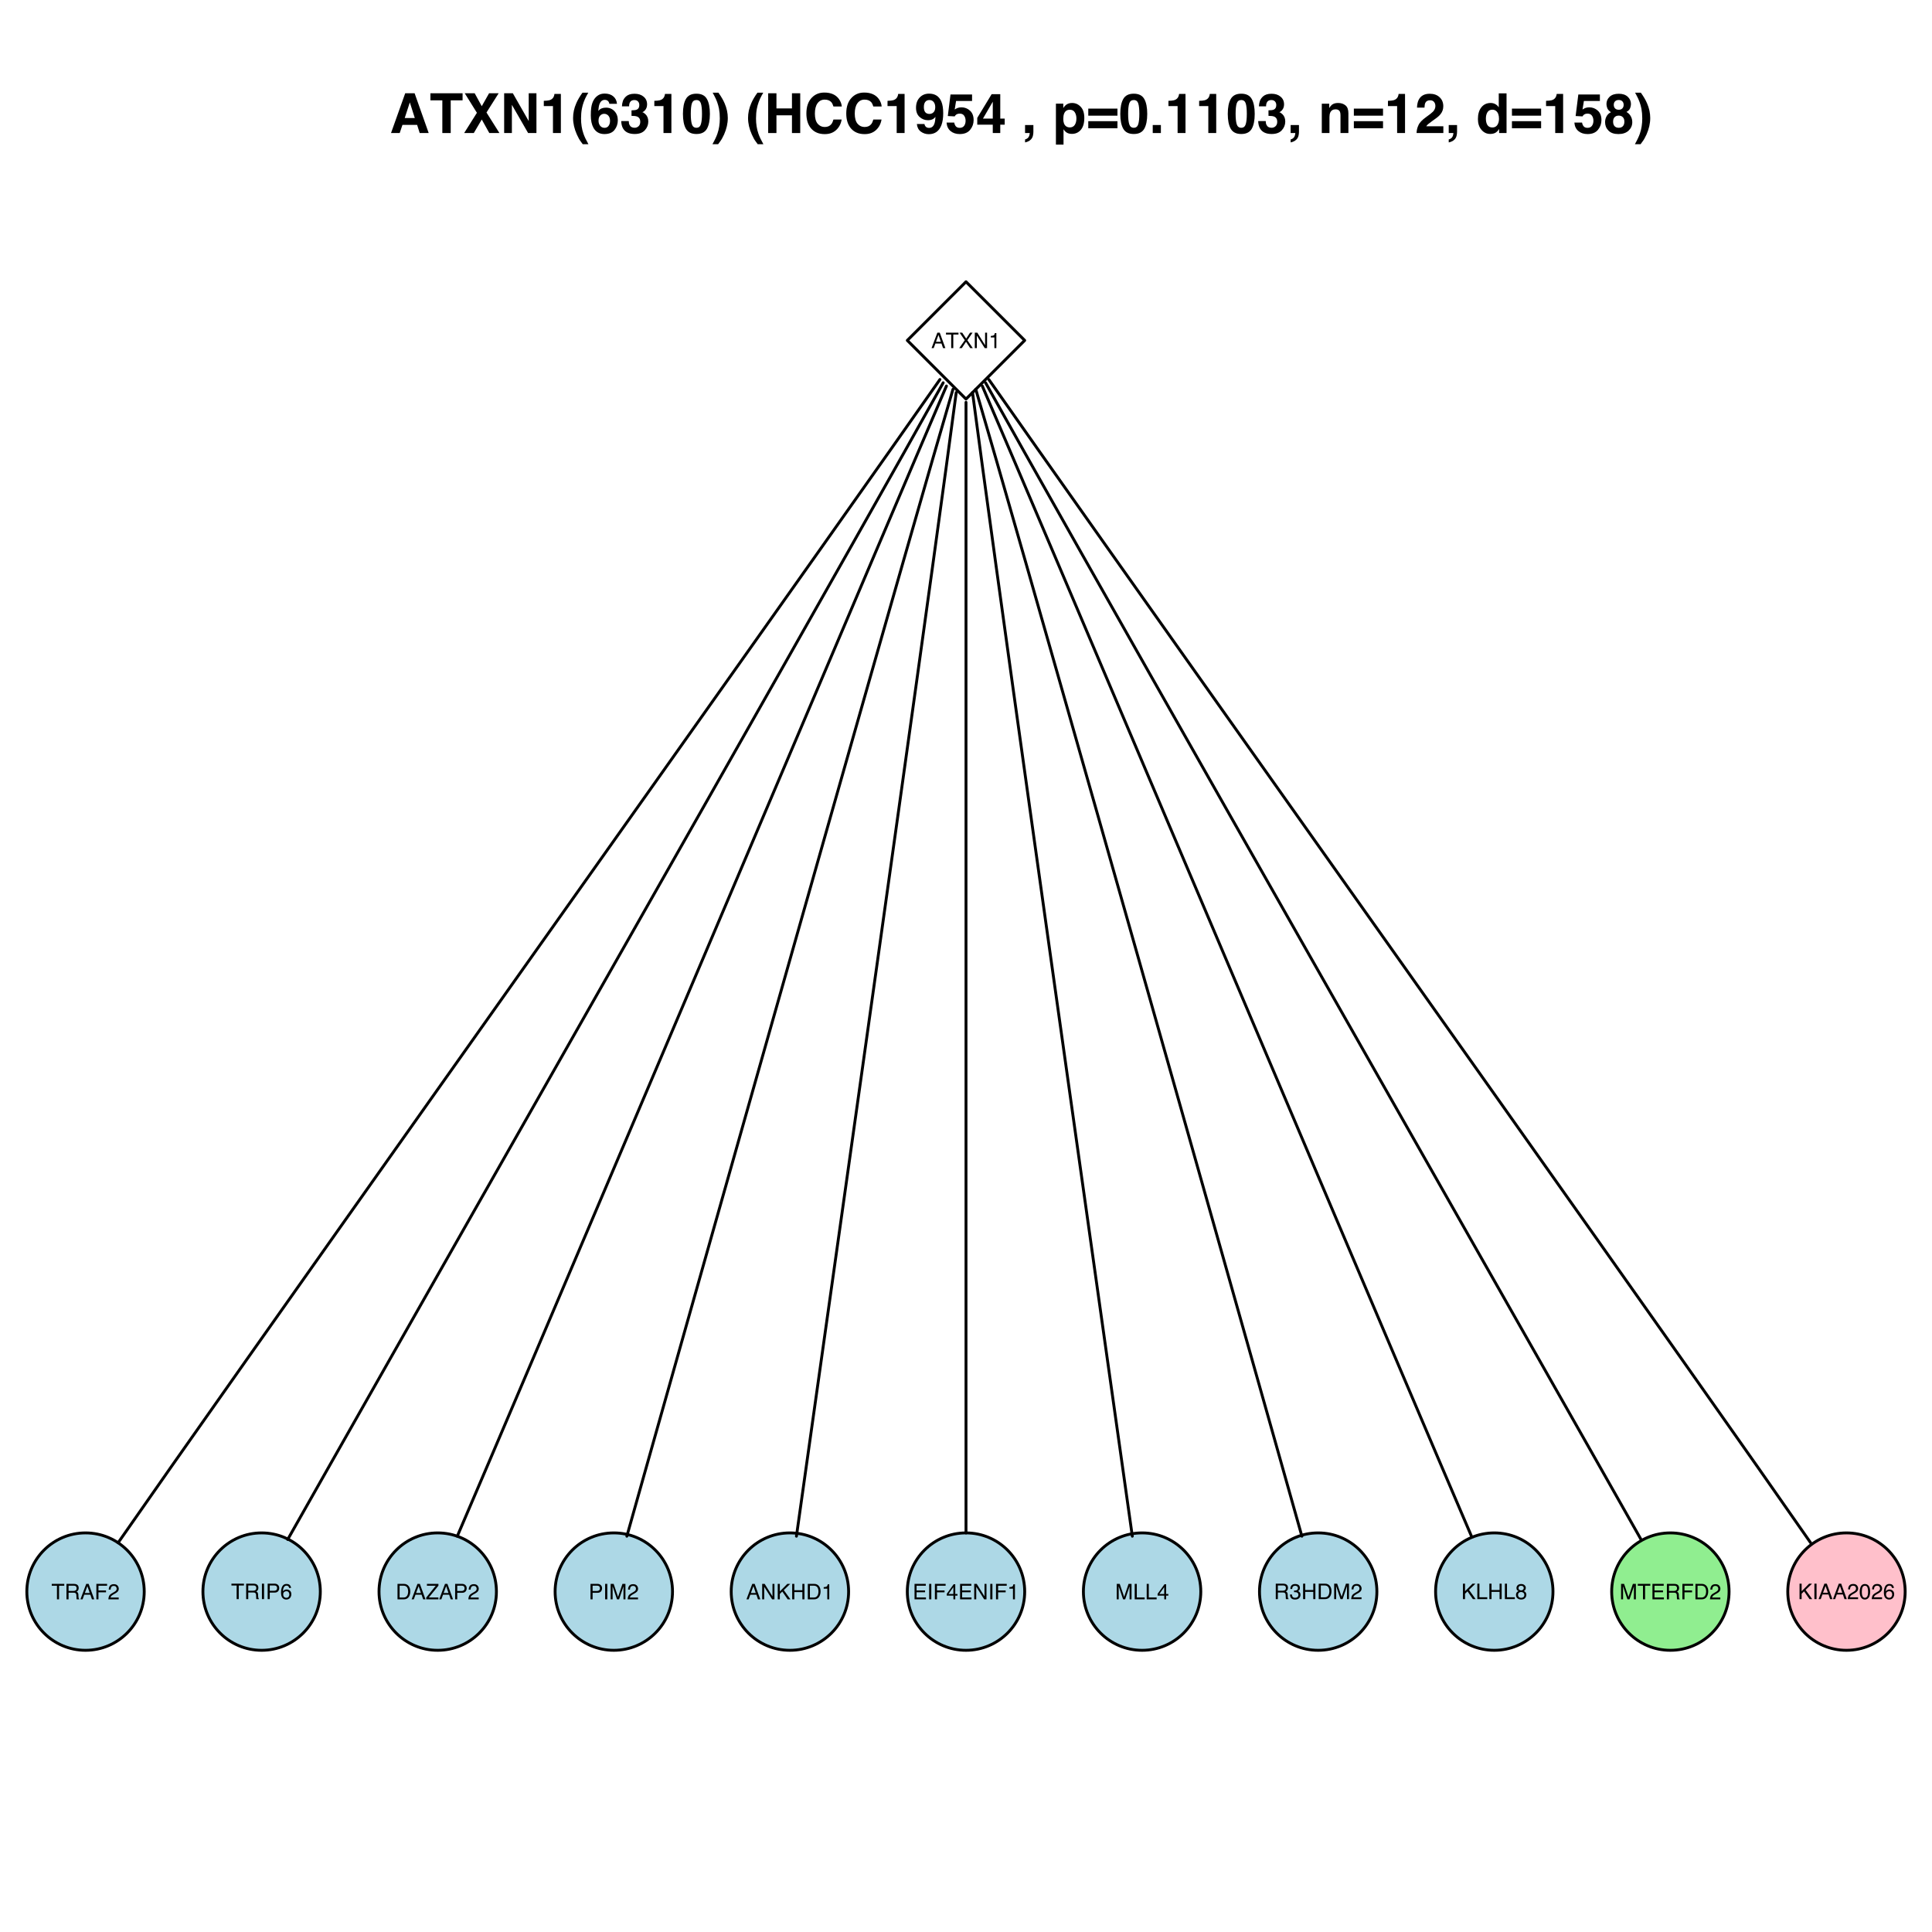 <?xml version="1.0" encoding="UTF-8"?>
<svg xmlns="http://www.w3.org/2000/svg" xmlns:xlink="http://www.w3.org/1999/xlink" width="504pt" height="504pt" viewBox="0 0 504 504" version="1.1">
<defs>
<g>
<symbol overflow="visible" id="glyph0-0">
<path style="stroke:none;" d="M 0.188 0 L 0.188 -4.031 L 3.391 -4.031 L 3.391 0 Z M 2.875 -0.5 L 2.875 -3.531 L 0.688 -3.531 L 0.688 -0.5 Z "/>
</symbol>
<symbol overflow="visible" id="glyph0-1">
<path style="stroke:none;" d="M 2.5 -1.656 L 1.891 -3.438 L 1.234 -1.656 Z M 1.594 -4.031 L 2.219 -4.031 L 3.688 0 L 3.078 0 L 2.672 -1.203 L 1.078 -1.203 L 0.641 0 L 0.078 0 Z M 1.891 -4.031 Z "/>
</symbol>
<symbol overflow="visible" id="glyph0-2">
<path style="stroke:none;" d="M 3.359 -4.031 L 3.359 -3.547 L 2 -3.547 L 2 0 L 1.453 0 L 1.453 -3.547 L 0.094 -3.547 L 0.094 -4.031 Z "/>
</symbol>
<symbol overflow="visible" id="glyph0-3">
<path style="stroke:none;" d="M 0.781 0 L 0.109 0 L 1.562 -2.062 L 0.203 -4.031 L 0.891 -4.031 L 1.922 -2.484 L 2.938 -4.031 L 3.594 -4.031 L 2.234 -2.062 L 3.656 0 L 2.984 0 L 1.891 -1.656 Z "/>
</symbol>
<symbol overflow="visible" id="glyph0-4">
<path style="stroke:none;" d="M 0.422 -4.031 L 1.078 -4.031 L 3.109 -0.766 L 3.109 -4.031 L 3.625 -4.031 L 3.625 0 L 3.016 0 L 0.953 -3.266 L 0.953 0 L 0.422 0 Z M 2 -4.031 Z "/>
</symbol>
<symbol overflow="visible" id="glyph0-5">
<path style="stroke:none;" d="M 0.531 -2.781 L 0.531 -3.172 C 0.895 -3.203 1.145 -3.254 1.281 -3.328 C 1.426 -3.41 1.531 -3.609 1.594 -3.922 L 1.984 -3.922 L 1.984 0 L 1.469 0 L 1.469 -2.781 Z "/>
</symbol>
<symbol overflow="visible" id="glyph0-6">
<path style="stroke:none;" d="M 2.297 -2.188 C 2.555 -2.188 2.758 -2.238 2.906 -2.344 C 3.062 -2.445 3.141 -2.629 3.141 -2.891 C 3.141 -3.18 3.035 -3.379 2.828 -3.484 C 2.711 -3.535 2.562 -3.562 2.375 -3.562 L 1.047 -3.562 L 1.047 -2.188 Z M 0.5 -4.031 L 2.359 -4.031 C 2.672 -4.031 2.926 -3.988 3.125 -3.906 C 3.5 -3.727 3.688 -3.41 3.688 -2.953 C 3.688 -2.703 3.633 -2.5 3.531 -2.344 C 3.438 -2.195 3.301 -2.078 3.125 -1.984 C 3.281 -1.922 3.395 -1.836 3.469 -1.734 C 3.551 -1.629 3.598 -1.457 3.609 -1.219 L 3.625 -0.688 C 3.633 -0.531 3.648 -0.414 3.672 -0.344 C 3.703 -0.207 3.758 -0.125 3.844 -0.094 L 3.844 0 L 3.172 0 C 3.148 -0.031 3.133 -0.07 3.125 -0.125 C 3.113 -0.188 3.109 -0.297 3.109 -0.453 L 3.078 -1.125 C 3.055 -1.383 2.957 -1.562 2.781 -1.656 C 2.676 -1.707 2.508 -1.734 2.281 -1.734 L 1.047 -1.734 L 1.047 0 L 0.5 0 Z "/>
</symbol>
<symbol overflow="visible" id="glyph0-7">
<path style="stroke:none;" d="M 0.484 -4.031 L 3.281 -4.031 L 3.281 -3.547 L 1.031 -3.547 L 1.031 -2.312 L 3 -2.312 L 3 -1.828 L 1.031 -1.828 L 1.031 0 L 0.484 0 Z "/>
</symbol>
<symbol overflow="visible" id="glyph0-8">
<path style="stroke:none;" d="M 0.172 0 C 0.191 -0.344 0.258 -0.641 0.375 -0.891 C 0.5 -1.141 0.738 -1.363 1.094 -1.562 L 1.625 -1.875 C 1.863 -2.008 2.031 -2.125 2.125 -2.219 C 2.27 -2.375 2.344 -2.551 2.344 -2.75 C 2.344 -2.977 2.273 -3.16 2.141 -3.297 C 2.004 -3.43 1.82 -3.5 1.594 -3.5 C 1.25 -3.5 1.016 -3.367 0.891 -3.109 C 0.816 -2.973 0.781 -2.781 0.781 -2.531 L 0.266 -2.531 C 0.273 -2.875 0.344 -3.156 0.469 -3.375 C 0.676 -3.758 1.051 -3.953 1.594 -3.953 C 2.039 -3.953 2.367 -3.828 2.578 -3.578 C 2.785 -3.336 2.891 -3.066 2.891 -2.766 C 2.891 -2.453 2.781 -2.188 2.562 -1.969 C 2.438 -1.832 2.207 -1.672 1.875 -1.484 L 1.5 -1.281 C 1.32 -1.176 1.18 -1.082 1.078 -1 C 0.891 -0.844 0.773 -0.664 0.734 -0.469 L 2.875 -0.469 L 2.875 0 Z "/>
</symbol>
<symbol overflow="visible" id="glyph0-9">
<path style="stroke:none;" d="M 0.547 -4.031 L 1.109 -4.031 L 1.109 0 L 0.547 0 Z "/>
</symbol>
<symbol overflow="visible" id="glyph0-10">
<path style="stroke:none;" d="M 0.484 -4.031 L 2.297 -4.031 C 2.648 -4.031 2.938 -3.926 3.156 -3.719 C 3.383 -3.52 3.5 -3.238 3.5 -2.875 C 3.5 -2.562 3.398 -2.285 3.203 -2.047 C 3.004 -1.816 2.703 -1.703 2.297 -1.703 L 1.031 -1.703 L 1.031 0 L 0.484 0 Z M 2.938 -2.875 C 2.938 -3.176 2.828 -3.379 2.609 -3.484 C 2.492 -3.535 2.328 -3.562 2.109 -3.562 L 1.031 -3.562 L 1.031 -2.172 L 2.109 -2.172 C 2.359 -2.172 2.555 -2.223 2.703 -2.328 C 2.859 -2.43 2.938 -2.613 2.938 -2.875 Z "/>
</symbol>
<symbol overflow="visible" id="glyph0-11">
<path style="stroke:none;" d="M 1.641 -3.953 C 2.078 -3.953 2.383 -3.836 2.562 -3.609 C 2.738 -3.379 2.828 -3.145 2.828 -2.906 L 2.328 -2.906 C 2.305 -3.062 2.258 -3.18 2.188 -3.266 C 2.07 -3.43 1.895 -3.516 1.656 -3.516 C 1.375 -3.516 1.148 -3.383 0.984 -3.125 C 0.828 -2.875 0.738 -2.508 0.719 -2.031 C 0.832 -2.195 0.977 -2.32 1.156 -2.406 C 1.312 -2.477 1.484 -2.516 1.672 -2.516 C 2.004 -2.516 2.289 -2.41 2.531 -2.203 C 2.781 -1.992 2.906 -1.68 2.906 -1.266 C 2.906 -0.898 2.789 -0.578 2.562 -0.297 C 2.332 -0.023 2 0.109 1.562 0.109 C 1.195 0.109 0.879 -0.031 0.609 -0.312 C 0.348 -0.594 0.219 -1.066 0.219 -1.734 C 0.219 -2.223 0.273 -2.633 0.391 -2.969 C 0.617 -3.625 1.035 -3.953 1.641 -3.953 Z M 1.609 -0.344 C 1.867 -0.344 2.062 -0.426 2.188 -0.594 C 2.32 -0.77 2.391 -0.977 2.391 -1.219 C 2.391 -1.414 2.332 -1.602 2.219 -1.781 C 2.102 -1.969 1.891 -2.062 1.578 -2.062 C 1.367 -2.062 1.18 -1.988 1.016 -1.844 C 0.859 -1.707 0.781 -1.5 0.781 -1.219 C 0.781 -0.969 0.852 -0.758 1 -0.594 C 1.145 -0.426 1.348 -0.344 1.609 -0.344 Z "/>
</symbol>
<symbol overflow="visible" id="glyph0-12">
<path style="stroke:none;" d="M 1.984 -0.469 C 2.16 -0.469 2.312 -0.488 2.438 -0.531 C 2.645 -0.594 2.816 -0.727 2.953 -0.938 C 3.066 -1.102 3.145 -1.312 3.188 -1.562 C 3.219 -1.719 3.234 -1.859 3.234 -1.984 C 3.234 -2.484 3.133 -2.867 2.938 -3.141 C 2.738 -3.422 2.414 -3.562 1.969 -3.562 L 1 -3.562 L 1 -0.469 Z M 0.453 -4.031 L 2.094 -4.031 C 2.645 -4.031 3.07 -3.832 3.375 -3.438 C 3.645 -3.082 3.781 -2.629 3.781 -2.078 C 3.781 -1.648 3.703 -1.266 3.547 -0.922 C 3.266 -0.305 2.773 0 2.078 0 L 0.453 0 Z "/>
</symbol>
<symbol overflow="visible" id="glyph0-13">
<path style="stroke:none;" d="M 0.125 -0.453 L 2.609 -3.547 L 0.312 -3.547 L 0.312 -4.031 L 3.312 -4.031 L 3.312 -3.562 L 0.812 -0.484 L 3.312 -0.484 L 3.312 0 L 0.125 0 Z M 1.812 -4.031 Z "/>
</symbol>
<symbol overflow="visible" id="glyph0-14">
<path style="stroke:none;" d="M 0.422 -4.031 L 1.203 -4.031 L 2.359 -0.625 L 3.5 -4.031 L 4.281 -4.031 L 4.281 0 L 3.766 0 L 3.766 -2.375 C 3.766 -2.457 3.766 -2.594 3.766 -2.781 C 3.773 -2.977 3.781 -3.188 3.781 -3.406 L 2.625 0 L 2.078 0 L 0.922 -3.406 L 0.922 -3.281 C 0.922 -3.176 0.922 -3.023 0.922 -2.828 C 0.93 -2.629 0.938 -2.477 0.938 -2.375 L 0.938 0 L 0.422 0 Z "/>
</symbol>
<symbol overflow="visible" id="glyph0-15">
<path style="stroke:none;" d="M 0.422 -4.031 L 0.969 -4.031 L 0.969 -2.062 L 2.922 -4.031 L 3.688 -4.031 L 2 -2.406 L 3.734 0 L 3.016 0 L 1.609 -2.031 L 0.969 -1.406 L 0.969 0 L 0.422 0 Z "/>
</symbol>
<symbol overflow="visible" id="glyph0-16">
<path style="stroke:none;" d="M 0.438 -4.031 L 1 -4.031 L 1 -2.375 L 3.094 -2.375 L 3.094 -4.031 L 3.641 -4.031 L 3.641 0 L 3.094 0 L 3.094 -1.891 L 1 -1.891 L 1 0 L 0.438 0 Z "/>
</symbol>
<symbol overflow="visible" id="glyph0-17">
<path style="stroke:none;" d="M 0.484 -4.031 L 3.422 -4.031 L 3.422 -3.547 L 1.016 -3.547 L 1.016 -2.312 L 3.234 -2.312 L 3.234 -1.844 L 1.016 -1.844 L 1.016 -0.484 L 3.469 -0.484 L 3.469 0 L 0.484 0 Z M 1.969 -4.031 Z "/>
</symbol>
<symbol overflow="visible" id="glyph0-18">
<path style="stroke:none;" d="M 1.859 -1.391 L 1.859 -3.172 L 0.594 -1.391 Z M 1.875 0 L 1.875 -0.969 L 0.141 -0.969 L 0.141 -1.438 L 1.938 -3.938 L 2.359 -3.938 L 2.359 -1.391 L 2.938 -1.391 L 2.938 -0.969 L 2.359 -0.969 L 2.359 0 Z "/>
</symbol>
<symbol overflow="visible" id="glyph0-19">
<path style="stroke:none;" d="M 0.422 -4.031 L 0.969 -4.031 L 0.969 -0.484 L 3.016 -0.484 L 3.016 0 L 0.422 0 Z "/>
</symbol>
<symbol overflow="visible" id="glyph0-20">
<path style="stroke:none;" d="M 1.469 0.109 C 1 0.109 0.66 -0.016 0.453 -0.266 C 0.242 -0.523 0.141 -0.836 0.141 -1.203 L 0.656 -1.203 C 0.676 -0.953 0.723 -0.77 0.797 -0.656 C 0.922 -0.445 1.148 -0.344 1.484 -0.344 C 1.742 -0.344 1.953 -0.41 2.109 -0.547 C 2.266 -0.691 2.344 -0.875 2.344 -1.094 C 2.344 -1.363 2.258 -1.551 2.094 -1.656 C 1.938 -1.77 1.707 -1.828 1.406 -1.828 C 1.375 -1.828 1.344 -1.82 1.312 -1.812 C 1.281 -1.812 1.242 -1.812 1.203 -1.812 L 1.203 -2.25 C 1.254 -2.25 1.297 -2.242 1.328 -2.234 C 1.367 -2.234 1.41 -2.234 1.453 -2.234 C 1.641 -2.234 1.789 -2.266 1.906 -2.328 C 2.113 -2.43 2.219 -2.613 2.219 -2.875 C 2.219 -3.07 2.145 -3.223 2 -3.328 C 1.863 -3.43 1.707 -3.484 1.531 -3.484 C 1.195 -3.484 0.969 -3.375 0.844 -3.156 C 0.77 -3.039 0.727 -2.867 0.719 -2.641 L 0.234 -2.641 C 0.234 -2.93 0.289 -3.18 0.406 -3.391 C 0.613 -3.754 0.969 -3.938 1.469 -3.938 C 1.875 -3.938 2.188 -3.848 2.406 -3.672 C 2.625 -3.492 2.734 -3.234 2.734 -2.891 C 2.734 -2.648 2.664 -2.457 2.531 -2.312 C 2.457 -2.219 2.352 -2.145 2.219 -2.094 C 2.426 -2.031 2.586 -1.914 2.703 -1.75 C 2.828 -1.594 2.891 -1.398 2.891 -1.172 C 2.891 -0.785 2.766 -0.473 2.516 -0.234 C 2.266 -0.004 1.914 0.109 1.469 0.109 Z "/>
</symbol>
<symbol overflow="visible" id="glyph0-21">
<path style="stroke:none;" d="M 1.531 -2.281 C 1.75 -2.281 1.914 -2.344 2.031 -2.469 C 2.156 -2.594 2.219 -2.738 2.219 -2.906 C 2.219 -3.051 2.16 -3.18 2.047 -3.297 C 1.93 -3.422 1.754 -3.484 1.516 -3.484 C 1.273 -3.484 1.102 -3.422 1 -3.297 C 0.895 -3.18 0.844 -3.039 0.844 -2.875 C 0.844 -2.688 0.91 -2.539 1.047 -2.438 C 1.18 -2.332 1.344 -2.281 1.531 -2.281 Z M 1.562 -0.344 C 1.789 -0.344 1.977 -0.398 2.125 -0.516 C 2.281 -0.641 2.359 -0.828 2.359 -1.078 C 2.359 -1.328 2.281 -1.52 2.125 -1.656 C 1.969 -1.789 1.77 -1.859 1.531 -1.859 C 1.289 -1.859 1.094 -1.789 0.938 -1.656 C 0.789 -1.52 0.719 -1.332 0.719 -1.094 C 0.719 -0.883 0.785 -0.707 0.922 -0.562 C 1.055 -0.414 1.27 -0.344 1.562 -0.344 Z M 0.859 -2.094 C 0.723 -2.156 0.613 -2.223 0.531 -2.297 C 0.383 -2.441 0.312 -2.633 0.312 -2.875 C 0.312 -3.164 0.414 -3.414 0.625 -3.625 C 0.844 -3.832 1.148 -3.938 1.547 -3.938 C 1.922 -3.938 2.211 -3.836 2.422 -3.641 C 2.641 -3.441 2.75 -3.211 2.75 -2.953 C 2.75 -2.703 2.688 -2.504 2.562 -2.359 C 2.488 -2.266 2.379 -2.176 2.234 -2.094 C 2.398 -2.02 2.531 -1.938 2.625 -1.844 C 2.801 -1.656 2.891 -1.414 2.891 -1.125 C 2.891 -0.781 2.77 -0.488 2.531 -0.25 C 2.301 -0.008 1.973 0.109 1.547 0.109 C 1.16 0.109 0.836 0.004 0.578 -0.203 C 0.316 -0.41 0.188 -0.711 0.188 -1.109 C 0.188 -1.336 0.238 -1.535 0.344 -1.703 C 0.457 -1.879 0.629 -2.008 0.859 -2.094 Z "/>
</symbol>
<symbol overflow="visible" id="glyph0-22">
<path style="stroke:none;" d="M 1.516 -3.938 C 2.023 -3.938 2.395 -3.723 2.625 -3.297 C 2.801 -2.973 2.891 -2.531 2.891 -1.969 C 2.891 -1.438 2.812 -0.992 2.656 -0.641 C 2.414 -0.141 2.035 0.109 1.516 0.109 C 1.047 0.109 0.695 -0.098 0.469 -0.516 C 0.27 -0.848 0.172 -1.305 0.172 -1.891 C 0.172 -2.336 0.227 -2.719 0.344 -3.031 C 0.562 -3.633 0.953 -3.938 1.516 -3.938 Z M 1.516 -0.344 C 1.773 -0.344 1.977 -0.457 2.125 -0.688 C 2.281 -0.914 2.359 -1.336 2.359 -1.953 C 2.359 -2.398 2.301 -2.766 2.188 -3.047 C 2.082 -3.336 1.867 -3.484 1.547 -3.484 C 1.254 -3.484 1.039 -3.348 0.906 -3.078 C 0.781 -2.805 0.719 -2.406 0.719 -1.875 C 0.719 -1.469 0.758 -1.145 0.844 -0.906 C 0.969 -0.531 1.191 -0.344 1.516 -0.344 Z "/>
</symbol>
<symbol overflow="visible" id="glyph1-0">
<path style="stroke:none;" d="M 1.078 0 L 1.078 -10.375 L 9.438 -10.375 L 9.438 0 Z M 8.141 -1.297 L 8.141 -9.078 L 2.375 -9.078 L 2.375 -1.297 Z "/>
</symbol>
<symbol overflow="visible" id="glyph1-1">
<path style="stroke:none;" d="M 3.938 -3.922 L 6.562 -3.922 L 5.266 -8 Z M 4.062 -10.375 L 6.516 -10.375 L 10.188 0 L 7.844 0 L 7.172 -2.125 L 3.344 -2.125 L 2.625 0 L 0.359 0 Z M 5.281 -10.375 Z "/>
</symbol>
<symbol overflow="visible" id="glyph1-2">
<path style="stroke:none;" d="M 8.625 -10.375 L 8.625 -8.531 L 5.531 -8.531 L 5.531 0 L 3.344 0 L 3.344 -8.531 L 0.234 -8.531 L 0.234 -10.375 Z "/>
</symbol>
<symbol overflow="visible" id="glyph1-3">
<path style="stroke:none;" d="M 2.75 0 L 0.234 0 L 3.562 -5.281 L 0.391 -10.375 L 2.984 -10.375 L 4.828 -7 L 6.734 -10.375 L 9.234 -10.375 L 6.062 -5.359 L 9.438 0 L 6.797 0 L 4.828 -3.531 Z "/>
</symbol>
<symbol overflow="visible" id="glyph1-4">
<path style="stroke:none;" d="M 1.062 -10.375 L 3.328 -10.375 L 7.469 -3.125 L 7.469 -10.375 L 9.484 -10.375 L 9.484 0 L 7.312 0 L 3.078 -7.359 L 3.078 0 L 1.062 0 Z M 5.359 -10.391 Z "/>
</symbol>
<symbol overflow="visible" id="glyph1-5">
<path style="stroke:none;" d="M 1 -7.031 L 1 -8.406 C 1.633 -8.426 2.078 -8.469 2.328 -8.531 C 2.734 -8.613 3.062 -8.789 3.312 -9.062 C 3.488 -9.238 3.617 -9.484 3.703 -9.797 C 3.754 -9.973 3.781 -10.109 3.781 -10.203 L 5.453 -10.203 L 5.453 0 L 3.391 0 L 3.391 -7.031 Z "/>
</symbol>
<symbol overflow="visible" id="glyph1-6">
<path style="stroke:none;" d="M 1.453 -7.75 C 1.816 -8.613 2.359 -9.539 3.078 -10.531 L 4.594 -10.531 L 4.156 -9.75 C 3.562 -8.664 3.148 -7.531 2.922 -6.344 C 2.773 -5.562 2.703 -4.711 2.703 -3.797 C 2.703 -2.359 2.91 -1.039 3.328 0.156 C 3.566 0.875 4 1.789 4.625 2.906 L 3.141 2.906 L 2.641 2.219 C 2.316 1.812 1.973 1.195 1.609 0.375 C 0.953 -1.082 0.625 -2.516 0.625 -3.922 C 0.625 -5.211 0.898 -6.488 1.453 -7.75 Z "/>
</symbol>
<symbol overflow="visible" id="glyph1-7">
<path style="stroke:none;" d="M 2.469 -3.234 C 2.469 -2.68 2.613 -2.227 2.906 -1.875 C 3.195 -1.531 3.57 -1.359 4.031 -1.359 C 4.477 -1.359 4.828 -1.523 5.078 -1.859 C 5.336 -2.203 5.469 -2.641 5.469 -3.172 C 5.469 -3.766 5.32 -4.219 5.031 -4.531 C 4.738 -4.852 4.379 -5.016 3.953 -5.016 C 3.617 -5.016 3.316 -4.91 3.047 -4.703 C 2.66 -4.398 2.469 -3.91 2.469 -3.234 Z M 5.281 -7.625 C 5.281 -7.789 5.219 -7.973 5.094 -8.172 C 4.875 -8.492 4.547 -8.656 4.109 -8.656 C 3.461 -8.656 3 -8.289 2.719 -7.562 C 2.57 -7.156 2.469 -6.555 2.406 -5.766 C 2.656 -6.066 2.941 -6.285 3.266 -6.422 C 3.598 -6.555 3.977 -6.625 4.406 -6.625 C 5.312 -6.625 6.051 -6.316 6.625 -5.703 C 7.207 -5.086 7.5 -4.301 7.5 -3.344 C 7.5 -2.383 7.211 -1.539 6.641 -0.812 C 6.078 -0.094 5.195 0.266 4 0.266 C 2.719 0.266 1.77 -0.27 1.156 -1.344 C 0.688 -2.188 0.453 -3.27 0.453 -4.594 C 0.453 -5.375 0.484 -6.008 0.547 -6.5 C 0.66 -7.363 0.891 -8.082 1.234 -8.656 C 1.523 -9.145 1.906 -9.539 2.375 -9.844 C 2.844 -10.145 3.406 -10.297 4.062 -10.297 C 5.008 -10.297 5.766 -10.051 6.328 -9.562 C 6.891 -9.082 7.207 -8.438 7.281 -7.625 Z "/>
</symbol>
<symbol overflow="visible" id="glyph1-8">
<path style="stroke:none;" d="M 2.344 -3.125 C 2.344 -2.719 2.41 -2.383 2.547 -2.125 C 2.785 -1.625 3.227 -1.375 3.875 -1.375 C 4.27 -1.375 4.613 -1.508 4.906 -1.781 C 5.195 -2.051 5.344 -2.441 5.344 -2.953 C 5.344 -3.617 5.07 -4.066 4.531 -4.297 C 4.219 -4.422 3.727 -4.484 3.062 -4.484 L 3.062 -5.922 C 3.719 -5.93 4.176 -5.992 4.438 -6.109 C 4.875 -6.305 5.094 -6.703 5.094 -7.297 C 5.094 -7.691 4.977 -8.008 4.75 -8.25 C 4.531 -8.488 4.211 -8.609 3.797 -8.609 C 3.328 -8.609 2.977 -8.457 2.75 -8.156 C 2.531 -7.863 2.426 -7.469 2.438 -6.969 L 0.562 -6.969 C 0.582 -7.469 0.672 -7.945 0.828 -8.406 C 0.984 -8.801 1.238 -9.172 1.594 -9.516 C 1.852 -9.754 2.164 -9.938 2.531 -10.062 C 2.895 -10.188 3.336 -10.25 3.859 -10.25 C 4.836 -10.25 5.625 -9.992 6.219 -9.484 C 6.82 -8.984 7.125 -8.312 7.125 -7.469 C 7.125 -6.863 6.941 -6.352 6.578 -5.938 C 6.359 -5.688 6.125 -5.516 5.875 -5.422 C 6.062 -5.422 6.328 -5.258 6.672 -4.938 C 7.18 -4.469 7.438 -3.82 7.438 -3 C 7.438 -2.133 7.133 -1.375 6.531 -0.719 C 5.938 -0.07 5.055 0.25 3.891 0.25 C 2.441 0.25 1.438 -0.219 0.875 -1.156 C 0.57 -1.656 0.406 -2.312 0.375 -3.125 Z "/>
</symbol>
<symbol overflow="visible" id="glyph1-9">
<path style="stroke:none;" d="M 2.5 -5 C 2.5 -3.832 2.594 -2.938 2.781 -2.312 C 2.977 -1.688 3.375 -1.375 3.969 -1.375 C 4.562 -1.375 4.953 -1.688 5.141 -2.312 C 5.328 -2.938 5.422 -3.832 5.422 -5 C 5.422 -6.227 5.328 -7.133 5.141 -7.719 C 4.953 -8.312 4.562 -8.609 3.969 -8.609 C 3.375 -8.609 2.977 -8.312 2.781 -7.719 C 2.594 -7.133 2.5 -6.227 2.5 -5 Z M 3.969 -10.266 C 5.27 -10.266 6.18 -9.805 6.703 -8.891 C 7.223 -7.984 7.484 -6.688 7.484 -5 C 7.484 -3.312 7.223 -2.016 6.703 -1.109 C 6.18 -0.203 5.27 0.25 3.969 0.25 C 2.664 0.25 1.754 -0.203 1.234 -1.109 C 0.711 -2.016 0.453 -3.312 0.453 -5 C 0.453 -6.688 0.711 -7.984 1.234 -8.891 C 1.754 -9.805 2.664 -10.266 3.969 -10.266 Z "/>
</symbol>
<symbol overflow="visible" id="glyph1-10">
<path style="stroke:none;" d="M 1.688 -10.531 C 2.406 -9.539 2.945 -8.613 3.312 -7.75 C 3.863 -6.488 4.141 -5.211 4.141 -3.922 C 4.141 -2.516 3.816 -1.082 3.172 0.375 C 2.797 1.195 2.445 1.812 2.125 2.219 L 1.625 2.906 L 0.141 2.906 C 0.766 1.789 1.195 0.875 1.438 0.156 C 1.852 -1.039 2.062 -2.359 2.062 -3.797 C 2.062 -4.711 1.988 -5.562 1.844 -6.344 C 1.613 -7.531 1.203 -8.664 0.609 -9.75 L 0.188 -10.531 Z "/>
</symbol>
<symbol overflow="visible" id="glyph1-11">
<path style="stroke:none;" d=""/>
</symbol>
<symbol overflow="visible" id="glyph1-12">
<path style="stroke:none;" d="M 1.078 0 L 1.078 -10.375 L 3.234 -10.375 L 3.234 -6.422 L 7.281 -6.422 L 7.281 -10.375 L 9.438 -10.375 L 9.438 0 L 7.281 0 L 7.281 -4.625 L 3.234 -4.625 L 3.234 0 Z "/>
</symbol>
<symbol overflow="visible" id="glyph1-13">
<path style="stroke:none;" d="M 0.641 -5.094 C 0.641 -6.906 1.129 -8.301 2.109 -9.281 C 2.953 -10.133 4.023 -10.562 5.328 -10.562 C 7.066 -10.562 8.344 -9.988 9.156 -8.844 C 9.594 -8.207 9.832 -7.566 9.875 -6.922 L 7.703 -6.922 C 7.555 -7.41 7.375 -7.785 7.156 -8.047 C 6.758 -8.492 6.176 -8.719 5.406 -8.719 C 4.625 -8.719 4.004 -8.398 3.547 -7.766 C 3.086 -7.129 2.859 -6.227 2.859 -5.062 C 2.859 -3.895 3.098 -3.02 3.578 -2.438 C 4.066 -1.863 4.68 -1.578 5.422 -1.578 C 6.18 -1.578 6.758 -1.828 7.156 -2.328 C 7.375 -2.598 7.555 -3 7.703 -3.531 L 9.844 -3.531 C 9.656 -2.406 9.176 -1.488 8.406 -0.781 C 7.633 -0.07 6.645 0.281 5.438 0.281 C 3.945 0.281 2.773 -0.191 1.922 -1.141 C 1.066 -2.109 0.641 -3.426 0.641 -5.094 Z M 5.266 -10.688 Z "/>
</symbol>
<symbol overflow="visible" id="glyph1-14">
<path style="stroke:none;" d="M 0.422 -6.609 C 0.422 -7.703 0.738 -8.586 1.375 -9.266 C 2.008 -9.941 2.828 -10.281 3.828 -10.281 C 5.379 -10.281 6.445 -9.594 7.031 -8.219 C 7.352 -7.445 7.516 -6.426 7.516 -5.156 C 7.516 -3.914 7.359 -2.883 7.047 -2.062 C 6.441 -0.488 5.344 0.297 3.75 0.297 C 2.977 0.297 2.285 0.07 1.672 -0.375 C 1.066 -0.832 0.723 -1.492 0.641 -2.359 L 2.625 -2.359 C 2.676 -2.055 2.801 -1.812 3 -1.625 C 3.207 -1.438 3.484 -1.344 3.828 -1.344 C 4.492 -1.344 4.957 -1.711 5.219 -2.453 C 5.363 -2.848 5.457 -3.438 5.5 -4.219 C 5.312 -3.988 5.117 -3.812 4.922 -3.688 C 4.547 -3.457 4.082 -3.344 3.531 -3.344 C 2.719 -3.344 1.992 -3.625 1.359 -4.188 C 0.734 -4.75 0.422 -5.555 0.422 -6.609 Z M 3.969 -4.984 C 4.238 -4.984 4.5 -5.062 4.75 -5.219 C 5.207 -5.508 5.438 -6.016 5.438 -6.734 C 5.438 -7.305 5.301 -7.758 5.031 -8.094 C 4.758 -8.438 4.391 -8.609 3.922 -8.609 C 3.578 -8.609 3.281 -8.516 3.031 -8.328 C 2.656 -8.023 2.469 -7.516 2.469 -6.797 C 2.469 -6.191 2.586 -5.738 2.828 -5.438 C 3.078 -5.133 3.457 -4.984 3.969 -4.984 Z "/>
</symbol>
<symbol overflow="visible" id="glyph1-15">
<path style="stroke:none;" d="M 2.375 -2.734 C 2.457 -2.297 2.609 -1.957 2.828 -1.719 C 3.055 -1.477 3.383 -1.359 3.812 -1.359 C 4.312 -1.359 4.691 -1.531 4.953 -1.875 C 5.211 -2.227 5.344 -2.672 5.344 -3.203 C 5.344 -3.723 5.219 -4.16 4.969 -4.516 C 4.727 -4.879 4.352 -5.062 3.844 -5.062 C 3.594 -5.062 3.379 -5.031 3.203 -4.969 C 2.891 -4.852 2.656 -4.645 2.5 -4.344 L 0.703 -4.438 L 1.406 -10.062 L 7.031 -10.062 L 7.031 -8.359 L 2.859 -8.359 L 2.5 -6.141 C 2.812 -6.336 3.051 -6.469 3.219 -6.531 C 3.508 -6.645 3.863 -6.703 4.281 -6.703 C 5.125 -6.703 5.859 -6.414 6.484 -5.844 C 7.117 -5.281 7.438 -4.457 7.438 -3.375 C 7.438 -2.426 7.133 -1.582 6.531 -0.844 C 5.926 -0.102 5.02 0.266 3.812 0.266 C 2.844 0.266 2.047 0.004 1.422 -0.516 C 0.797 -1.035 0.445 -1.773 0.375 -2.734 Z "/>
</symbol>
<symbol overflow="visible" id="glyph1-16">
<path style="stroke:none;" d="M 7.531 -2.188 L 6.375 -2.188 L 6.375 0 L 4.422 0 L 4.422 -2.188 L 0.375 -2.188 L 0.375 -3.953 L 4.125 -10.141 L 6.375 -10.141 L 6.375 -3.766 L 7.531 -3.766 Z M 4.422 -3.766 L 4.422 -8.172 L 1.859 -3.766 Z "/>
</symbol>
<symbol overflow="visible" id="glyph1-17">
<path style="stroke:none;" d="M 0.828 1.672 C 1.234 1.555 1.531 1.363 1.719 1.094 C 1.906 0.832 2.016 0.469 2.047 0 L 0.828 0 L 0.828 -2.094 L 3 -2.094 L 3 -0.281 C 3 0.039 2.957 0.375 2.875 0.719 C 2.789 1.062 2.633 1.363 2.406 1.625 C 2.156 1.895 1.859 2.098 1.516 2.234 C 1.18 2.367 0.953 2.438 0.828 2.438 Z "/>
</symbol>
<symbol overflow="visible" id="glyph1-18">
<path style="stroke:none;" d="M 6.219 -3.828 C 6.219 -4.422 6.082 -4.941 5.812 -5.391 C 5.539 -5.848 5.102 -6.078 4.5 -6.078 C 3.77 -6.078 3.27 -5.734 3 -5.047 C 2.863 -4.68 2.797 -4.219 2.797 -3.656 C 2.797 -2.77 3.031 -2.145 3.5 -1.781 C 3.781 -1.57 4.113 -1.469 4.5 -1.469 C 5.062 -1.469 5.488 -1.68 5.781 -2.109 C 6.07 -2.535 6.219 -3.109 6.219 -3.828 Z M 5.078 -7.844 C 5.973 -7.844 6.727 -7.508 7.344 -6.844 C 7.969 -6.188 8.281 -5.219 8.281 -3.938 C 8.281 -2.582 7.977 -1.551 7.375 -0.844 C 6.77 -0.133 5.988 0.219 5.031 0.219 C 4.414 0.219 3.91 0.066 3.516 -0.234 C 3.285 -0.41 3.066 -0.66 2.859 -0.984 L 2.859 3.016 L 0.875 3.016 L 0.875 -7.672 L 2.797 -7.672 L 2.797 -6.531 C 3.016 -6.863 3.242 -7.129 3.484 -7.328 C 3.93 -7.672 4.461 -7.844 5.078 -7.844 Z "/>
</symbol>
<symbol overflow="visible" id="glyph1-19">
<path style="stroke:none;" d="M 8.125 -6.375 L 8.125 -4.531 L 0.516 -4.531 L 0.516 -6.375 Z M 8.125 -3.094 L 8.125 -1.25 L 0.516 -1.25 L 0.516 -3.094 Z "/>
</symbol>
<symbol overflow="visible" id="glyph1-20">
<path style="stroke:none;" d="M 0.906 -2.094 L 3.031 -2.094 L 3.031 0 L 0.906 0 Z "/>
</symbol>
<symbol overflow="visible" id="glyph1-21">
<path style="stroke:none;" d="M 5.188 -7.844 C 5.977 -7.844 6.625 -7.633 7.125 -7.219 C 7.633 -6.812 7.891 -6.125 7.891 -5.156 L 7.891 0 L 5.828 0 L 5.828 -4.656 C 5.828 -5.062 5.773 -5.375 5.672 -5.594 C 5.473 -5.988 5.098 -6.188 4.547 -6.188 C 3.867 -6.188 3.398 -5.895 3.141 -5.312 C 3.016 -5.008 2.953 -4.625 2.953 -4.156 L 2.953 0 L 0.953 0 L 0.953 -7.656 L 2.891 -7.656 L 2.891 -6.531 C 3.141 -6.926 3.379 -7.211 3.609 -7.391 C 4.023 -7.691 4.551 -7.844 5.188 -7.844 Z M 4.453 -7.875 Z "/>
</symbol>
<symbol overflow="visible" id="glyph1-22">
<path style="stroke:none;" d="M 0.453 0 C 0.473 -0.727 0.629 -1.395 0.922 -2 C 1.203 -2.688 1.879 -3.41 2.953 -4.172 C 3.867 -4.828 4.461 -5.297 4.734 -5.578 C 5.148 -6.023 5.359 -6.516 5.359 -7.047 C 5.359 -7.484 5.238 -7.844 5 -8.125 C 4.77 -8.406 4.43 -8.547 3.984 -8.547 C 3.367 -8.547 2.953 -8.32 2.734 -7.875 C 2.609 -7.613 2.535 -7.195 2.516 -6.625 L 0.562 -6.625 C 0.594 -7.488 0.75 -8.188 1.031 -8.719 C 1.57 -9.738 2.523 -10.25 3.891 -10.25 C 4.961 -10.25 5.816 -9.945 6.453 -9.344 C 7.098 -8.75 7.422 -7.961 7.422 -6.984 C 7.422 -6.223 7.191 -5.551 6.734 -4.969 C 6.441 -4.57 5.957 -4.141 5.281 -3.672 L 4.484 -3.094 C 3.984 -2.738 3.641 -2.477 3.453 -2.312 C 3.266 -2.156 3.109 -1.973 2.984 -1.766 L 7.438 -1.766 L 7.438 0 Z "/>
</symbol>
<symbol overflow="visible" id="glyph1-23">
<path style="stroke:none;" d="M 3.766 -7.844 C 4.223 -7.844 4.633 -7.738 5 -7.531 C 5.363 -7.332 5.656 -7.055 5.875 -6.703 L 5.875 -10.359 L 7.906 -10.359 L 7.906 0 L 5.969 0 L 5.969 -1.062 C 5.676 -0.602 5.348 -0.27 4.984 -0.062 C 4.617 0.133 4.164 0.234 3.625 0.234 C 2.727 0.234 1.973 -0.125 1.359 -0.844 C 0.742 -1.57 0.438 -2.504 0.438 -3.641 C 0.438 -4.941 0.738 -5.969 1.344 -6.719 C 1.945 -7.469 2.754 -7.844 3.766 -7.844 Z M 4.203 -1.453 C 4.766 -1.453 5.191 -1.66 5.484 -2.078 C 5.785 -2.504 5.938 -3.051 5.938 -3.719 C 5.938 -4.656 5.695 -5.328 5.219 -5.734 C 4.938 -5.973 4.602 -6.094 4.219 -6.094 C 3.625 -6.094 3.191 -5.867 2.922 -5.422 C 2.648 -4.984 2.516 -4.438 2.516 -3.781 C 2.516 -3.07 2.648 -2.504 2.922 -2.078 C 3.203 -1.66 3.629 -1.453 4.203 -1.453 Z "/>
</symbol>
<symbol overflow="visible" id="glyph1-24">
<path style="stroke:none;" d="M 2.469 -2.969 C 2.469 -2.457 2.598 -2.062 2.859 -1.781 C 3.117 -1.508 3.477 -1.375 3.938 -1.375 C 4.395 -1.375 4.754 -1.508 5.016 -1.781 C 5.273 -2.062 5.406 -2.457 5.406 -2.969 C 5.406 -3.488 5.27 -3.879 5 -4.141 C 4.738 -4.41 4.383 -4.547 3.938 -4.547 C 3.477 -4.547 3.117 -4.41 2.859 -4.141 C 2.598 -3.879 2.469 -3.488 2.469 -2.969 Z M 0.375 -2.828 C 0.375 -3.398 0.504 -3.914 0.766 -4.375 C 1.023 -4.844 1.406 -5.195 1.906 -5.438 C 1.414 -5.758 1.098 -6.109 0.953 -6.484 C 0.805 -6.867 0.734 -7.227 0.734 -7.562 C 0.734 -8.312 1.008 -8.945 1.562 -9.469 C 2.125 -9.988 2.914 -10.25 3.938 -10.25 C 4.945 -10.25 5.727 -9.988 6.281 -9.469 C 6.844 -8.945 7.125 -8.312 7.125 -7.562 C 7.125 -7.227 7.051 -6.867 6.906 -6.484 C 6.758 -6.109 6.441 -5.781 5.953 -5.5 C 6.453 -5.219 6.828 -4.844 7.078 -4.375 C 7.336 -3.914 7.469 -3.398 7.469 -2.828 C 7.469 -1.973 7.148 -1.242 6.516 -0.641 C 5.879 -0.035 4.988 0.266 3.844 0.266 C 2.707 0.266 1.844 -0.035 1.25 -0.641 C 0.664 -1.242 0.375 -1.973 0.375 -2.828 Z M 2.641 -7.344 C 2.641 -6.969 2.754 -6.66 2.984 -6.422 C 3.211 -6.191 3.531 -6.078 3.938 -6.078 C 4.344 -6.078 4.656 -6.191 4.875 -6.422 C 5.102 -6.66 5.219 -6.969 5.219 -7.344 C 5.219 -7.75 5.102 -8.062 4.875 -8.281 C 4.656 -8.508 4.344 -8.625 3.938 -8.625 C 3.531 -8.625 3.211 -8.508 2.984 -8.281 C 2.754 -8.062 2.641 -7.75 2.641 -7.344 Z "/>
</symbol>
</g>
</defs>
<g id="surface17378">
<rect x="0" y="0" width="504" height="504" style="fill:rgb(100%,100%,100%);fill-opacity:1;stroke:none;"/>
<path style="fill-rule:nonzero;fill:rgb(67.843%,84.706%,90.196%);fill-opacity:1;stroke-width:0.75;stroke-linecap:round;stroke-linejoin:round;stroke:rgb(0%,0%,0%);stroke-opacity:1;stroke-miterlimit:10;" d="M 37.625 415.199 C 37.625 423.656 30.77 430.512 22.312 430.512 C 13.855 430.512 7 423.656 7 415.199 C 7 406.742 13.855 399.887 22.312 399.887 C 30.77 399.887 37.625 406.742 37.625 415.199 "/>
<path style="fill-rule:nonzero;fill:rgb(67.843%,84.706%,90.196%);fill-opacity:1;stroke-width:0.75;stroke-linecap:round;stroke-linejoin:round;stroke:rgb(0%,0%,0%);stroke-opacity:1;stroke-miterlimit:10;" d="M 83.562 415.199 C 83.562 423.656 76.707 430.512 68.25 430.512 C 59.793 430.512 52.938 423.656 52.938 415.199 C 52.938 406.742 59.793 399.887 68.25 399.887 C 76.707 399.887 83.562 406.742 83.562 415.199 "/>
<path style="fill-rule:nonzero;fill:rgb(67.843%,84.706%,90.196%);fill-opacity:1;stroke-width:0.75;stroke-linecap:round;stroke-linejoin:round;stroke:rgb(0%,0%,0%);stroke-opacity:1;stroke-miterlimit:10;" d="M 129.5 415.199 C 129.5 423.656 122.645 430.512 114.188 430.512 C 105.73 430.512 98.875 423.656 98.875 415.199 C 98.875 406.742 105.73 399.887 114.188 399.887 C 122.645 399.887 129.5 406.742 129.5 415.199 "/>
<path style="fill-rule:nonzero;fill:rgb(67.843%,84.706%,90.196%);fill-opacity:1;stroke-width:0.75;stroke-linecap:round;stroke-linejoin:round;stroke:rgb(0%,0%,0%);stroke-opacity:1;stroke-miterlimit:10;" d="M 175.438 415.199 C 175.438 423.656 168.582 430.512 160.125 430.512 C 151.668 430.512 144.812 423.656 144.812 415.199 C 144.812 406.742 151.668 399.887 160.125 399.887 C 168.582 399.887 175.438 406.742 175.438 415.199 "/>
<path style="fill-rule:nonzero;fill:rgb(67.843%,84.706%,90.196%);fill-opacity:1;stroke-width:0.75;stroke-linecap:round;stroke-linejoin:round;stroke:rgb(0%,0%,0%);stroke-opacity:1;stroke-miterlimit:10;" d="M 221.375 415.199 C 221.375 423.656 214.52 430.512 206.062 430.512 C 197.605 430.512 190.75 423.656 190.75 415.199 C 190.75 406.742 197.605 399.887 206.062 399.887 C 214.52 399.887 221.375 406.742 221.375 415.199 "/>
<path style="fill-rule:nonzero;fill:rgb(67.843%,84.706%,90.196%);fill-opacity:1;stroke-width:0.75;stroke-linecap:round;stroke-linejoin:round;stroke:rgb(0%,0%,0%);stroke-opacity:1;stroke-miterlimit:10;" d="M 267.312 415.199 C 267.312 423.656 260.457 430.512 252 430.512 C 243.543 430.512 236.688 423.656 236.688 415.199 C 236.688 406.742 243.543 399.887 252 399.887 C 260.457 399.887 267.312 406.742 267.312 415.199 "/>
<path style="fill-rule:nonzero;fill:rgb(67.843%,84.706%,90.196%);fill-opacity:1;stroke-width:0.75;stroke-linecap:round;stroke-linejoin:round;stroke:rgb(0%,0%,0%);stroke-opacity:1;stroke-miterlimit:10;" d="M 313.25 415.199 C 313.25 423.656 306.395 430.512 297.938 430.512 C 289.48 430.512 282.625 423.656 282.625 415.199 C 282.625 406.742 289.48 399.887 297.938 399.887 C 306.395 399.887 313.25 406.742 313.25 415.199 "/>
<path style="fill-rule:nonzero;fill:rgb(67.843%,84.706%,90.196%);fill-opacity:1;stroke-width:0.75;stroke-linecap:round;stroke-linejoin:round;stroke:rgb(0%,0%,0%);stroke-opacity:1;stroke-miterlimit:10;" d="M 359.188 415.199 C 359.188 423.656 352.332 430.512 343.875 430.512 C 335.418 430.512 328.562 423.656 328.562 415.199 C 328.562 406.742 335.418 399.887 343.875 399.887 C 352.332 399.887 359.188 406.742 359.188 415.199 "/>
<path style="fill-rule:nonzero;fill:rgb(67.843%,84.706%,90.196%);fill-opacity:1;stroke-width:0.75;stroke-linecap:round;stroke-linejoin:round;stroke:rgb(0%,0%,0%);stroke-opacity:1;stroke-miterlimit:10;" d="M 405.125 415.199 C 405.125 423.656 398.27 430.512 389.812 430.512 C 381.355 430.512 374.5 423.656 374.5 415.199 C 374.5 406.742 381.355 399.887 389.812 399.887 C 398.27 399.887 405.125 406.742 405.125 415.199 "/>
<path style="fill-rule:nonzero;fill:rgb(56.471%,93.333%,56.471%);fill-opacity:1;stroke-width:0.75;stroke-linecap:round;stroke-linejoin:round;stroke:rgb(0%,0%,0%);stroke-opacity:1;stroke-miterlimit:10;" d="M 451.062 415.199 C 451.062 423.656 444.207 430.512 435.75 430.512 C 427.293 430.512 420.438 423.656 420.438 415.199 C 420.438 406.742 427.293 399.887 435.75 399.887 C 444.207 399.887 451.062 406.742 451.062 415.199 "/>
<path style="fill-rule:nonzero;fill:rgb(100%,75.294%,79.608%);fill-opacity:1;stroke-width:0.75;stroke-linecap:round;stroke-linejoin:round;stroke:rgb(0%,0%,0%);stroke-opacity:1;stroke-miterlimit:10;" d="M 497 415.199 C 497 423.656 490.145 430.512 481.688 430.512 C 473.23 430.512 466.375 423.656 466.375 415.199 C 466.375 406.742 473.23 399.887 481.688 399.887 C 490.145 399.887 497 406.742 497 415.199 "/>
<path style="fill:none;stroke-width:0.75;stroke-linecap:round;stroke-linejoin:round;stroke:rgb(0%,0%,0%);stroke-opacity:1;stroke-miterlimit:10;" d="M 236.688 88.801 L 252 73.5 L 267.312 88.801 L 252 104.102 L 236.688 88.801 "/>
<g style="fill:rgb(0%,0%,0%);fill-opacity:1;">
  <use xlink:href="#glyph0-1" x="242.934" y="90.816"/>
  <use xlink:href="#glyph0-2" x="246.685" y="90.816"/>
  <use xlink:href="#glyph0-3" x="250.121" y="90.816"/>
  <use xlink:href="#glyph0-4" x="253.873" y="90.816"/>
  <use xlink:href="#glyph0-5" x="257.935" y="90.816"/>
</g>
<g style="fill:rgb(0%,0%,0%);fill-opacity:1;">
  <use xlink:href="#glyph0-2" x="13.406" y="417.215"/>
  <use xlink:href="#glyph0-6" x="16.842" y="417.215"/>
  <use xlink:href="#glyph0-1" x="20.904" y="417.215"/>
  <use xlink:href="#glyph0-7" x="24.656" y="417.215"/>
  <use xlink:href="#glyph0-8" x="28.092" y="417.215"/>
</g>
<g style="fill:rgb(0%,0%,0%);fill-opacity:1;">
  <use xlink:href="#glyph0-2" x="60.281" y="417.16"/>
  <use xlink:href="#glyph0-6" x="63.717" y="417.16"/>
  <use xlink:href="#glyph0-9" x="67.779" y="417.16"/>
  <use xlink:href="#glyph0-10" x="69.342" y="417.16"/>
  <use xlink:href="#glyph0-11" x="73.094" y="417.16"/>
</g>
<g style="fill:rgb(0%,0%,0%);fill-opacity:1;">
  <use xlink:href="#glyph0-12" x="103.246" y="417.215"/>
  <use xlink:href="#glyph0-1" x="107.308" y="417.215"/>
  <use xlink:href="#glyph0-13" x="111.06" y="417.215"/>
  <use xlink:href="#glyph0-1" x="114.496" y="417.215"/>
  <use xlink:href="#glyph0-10" x="118.248" y="417.215"/>
  <use xlink:href="#glyph0-8" x="122" y="417.215"/>
</g>
<g style="fill:rgb(0%,0%,0%);fill-opacity:1;">
  <use xlink:href="#glyph0-10" x="153.562" y="417.215"/>
  <use xlink:href="#glyph0-9" x="157.314" y="417.215"/>
  <use xlink:href="#glyph0-14" x="158.877" y="417.215"/>
  <use xlink:href="#glyph0-8" x="163.563" y="417.215"/>
</g>
<g style="fill:rgb(0%,0%,0%);fill-opacity:1;">
  <use xlink:href="#glyph0-1" x="194.652" y="417.215"/>
  <use xlink:href="#glyph0-4" x="198.404" y="417.215"/>
  <use xlink:href="#glyph0-15" x="202.466" y="417.215"/>
  <use xlink:href="#glyph0-16" x="206.218" y="417.215"/>
  <use xlink:href="#glyph0-12" x="210.28" y="417.215"/>
  <use xlink:href="#glyph0-5" x="214.343" y="417.215"/>
</g>
<g style="fill:rgb(0%,0%,0%);fill-opacity:1;">
  <use xlink:href="#glyph0-17" x="238.09" y="417.215"/>
  <use xlink:href="#glyph0-9" x="241.842" y="417.215"/>
  <use xlink:href="#glyph0-7" x="243.404" y="417.215"/>
  <use xlink:href="#glyph0-18" x="246.84" y="417.215"/>
  <use xlink:href="#glyph0-17" x="249.969" y="417.215"/>
  <use xlink:href="#glyph0-4" x="253.721" y="417.215"/>
  <use xlink:href="#glyph0-9" x="257.783" y="417.215"/>
  <use xlink:href="#glyph0-7" x="259.346" y="417.215"/>
  <use xlink:href="#glyph0-5" x="262.782" y="417.215"/>
</g>
<g style="fill:rgb(0%,0%,0%);fill-opacity:1;">
  <use xlink:href="#glyph0-14" x="290.902" y="417.215"/>
  <use xlink:href="#glyph0-19" x="295.588" y="417.215"/>
  <use xlink:href="#glyph0-19" x="298.716" y="417.215"/>
  <use xlink:href="#glyph0-18" x="301.845" y="417.215"/>
</g>
<g style="fill:rgb(0%,0%,0%);fill-opacity:1;">
  <use xlink:href="#glyph0-6" x="332.309" y="417.16"/>
  <use xlink:href="#glyph0-20" x="336.371" y="417.16"/>
  <use xlink:href="#glyph0-16" x="339.499" y="417.16"/>
  <use xlink:href="#glyph0-12" x="343.561" y="417.16"/>
  <use xlink:href="#glyph0-14" x="347.624" y="417.16"/>
  <use xlink:href="#glyph0-8" x="352.309" y="417.16"/>
</g>
<g style="fill:rgb(0%,0%,0%);fill-opacity:1;">
  <use xlink:href="#glyph0-15" x="381.215" y="417.16"/>
  <use xlink:href="#glyph0-19" x="384.967" y="417.16"/>
  <use xlink:href="#glyph0-16" x="388.095" y="417.16"/>
  <use xlink:href="#glyph0-19" x="392.157" y="417.16"/>
  <use xlink:href="#glyph0-21" x="395.286" y="417.16"/>
</g>
<g style="fill:rgb(0%,0%,0%);fill-opacity:1;">
  <use xlink:href="#glyph0-14" x="422.469" y="417.215"/>
  <use xlink:href="#glyph0-2" x="427.154" y="417.215"/>
  <use xlink:href="#glyph0-17" x="430.59" y="417.215"/>
  <use xlink:href="#glyph0-6" x="434.342" y="417.215"/>
  <use xlink:href="#glyph0-7" x="438.404" y="417.215"/>
  <use xlink:href="#glyph0-12" x="441.84" y="417.215"/>
  <use xlink:href="#glyph0-8" x="445.903" y="417.215"/>
</g>
<g style="fill:rgb(0%,0%,0%);fill-opacity:1;">
  <use xlink:href="#glyph0-15" x="469.023" y="417.16"/>
  <use xlink:href="#glyph0-9" x="472.775" y="417.16"/>
  <use xlink:href="#glyph0-1" x="474.338" y="417.16"/>
  <use xlink:href="#glyph0-1" x="478.09" y="417.16"/>
  <use xlink:href="#glyph0-8" x="481.842" y="417.16"/>
  <use xlink:href="#glyph0-22" x="484.97" y="417.16"/>
  <use xlink:href="#glyph0-8" x="488.098" y="417.16"/>
  <use xlink:href="#glyph0-11" x="491.227" y="417.16"/>
</g>
<path style="fill:none;stroke-width:0.75;stroke-linecap:round;stroke-linejoin:round;stroke:rgb(0%,0%,0%);stroke-opacity:1;stroke-miterlimit:10;" d="M 245.195 99 L 232.531 117.02 L 214.324 142.797 L 191.922 174.453 L 166.672 210.098 L 139.922 247.855 L 113.016 285.844 L 87.309 322.18 L 64.141 354.98 L 44.859 382.363 L 30.82 402.449 "/>
<path style="fill:none;stroke-width:0.75;stroke-linecap:round;stroke-linejoin:round;stroke:rgb(0%,0%,0%);stroke-opacity:1;stroke-miterlimit:10;" d="M 246.047 99.852 L 235.859 118.031 L 221.32 143.797 L 203.484 175.309 L 183.406 210.719 L 162.145 248.176 L 140.758 285.836 L 120.297 321.855 L 101.82 354.387 L 86.391 381.586 L 75.055 401.602 "/>
<path style="fill:none;stroke-width:0.75;stroke-linecap:round;stroke-linejoin:round;stroke:rgb(0%,0%,0%);stroke-opacity:1;stroke-miterlimit:10;" d="M 253.703 102.398 L 256.316 121.883 L 259.914 148.117 L 264.258 179.43 L 269.109 214.152 L 274.223 250.617 L 279.363 287.164 L 284.293 322.117 L 288.762 353.809 L 292.543 380.578 L 295.387 400.75 "/>
<path style="fill:none;stroke-width:0.75;stroke-linecap:round;stroke-linejoin:round;stroke:rgb(0%,0%,0%);stroke-opacity:1;stroke-miterlimit:10;" d="M 246.895 100.699 L 238.98 119.223 L 227.988 145.043 L 214.672 176.383 L 199.773 211.457 L 184.051 248.492 L 168.25 285.707 L 153.125 321.32 L 139.422 353.551 L 127.895 380.621 L 119.293 400.75 "/>
<path style="fill:none;stroke-width:0.75;stroke-linecap:round;stroke-linejoin:round;stroke:rgb(0%,0%,0%);stroke-opacity:1;stroke-miterlimit:10;" d="M 248.598 101.551 L 243.113 120.438 L 235.668 146.375 L 226.738 177.637 L 216.816 212.5 L 206.383 249.238 L 195.922 286.129 L 185.922 321.449 L 176.867 353.477 L 169.238 380.484 L 163.527 400.75 "/>
<path style="fill:none;stroke-width:0.75;stroke-linecap:round;stroke-linejoin:round;stroke:rgb(0%,0%,0%);stroke-opacity:1;stroke-miterlimit:10;" d="M 254.551 101.551 L 260.035 120.438 L 267.484 146.375 L 276.41 177.637 L 286.336 212.5 L 296.77 249.238 L 307.227 286.129 L 317.227 321.449 L 326.281 353.477 L 333.91 380.484 L 339.621 400.75 "/>
<path style="fill:none;stroke-width:0.75;stroke-linecap:round;stroke-linejoin:round;stroke:rgb(0%,0%,0%);stroke-opacity:1;stroke-miterlimit:10;" d="M 249.449 102.398 L 246.832 121.883 L 243.234 148.117 L 238.891 179.43 L 234.039 214.152 L 228.926 250.617 L 223.785 287.164 L 218.859 322.117 L 214.387 353.809 L 210.609 380.578 L 207.766 400.75 "/>
<path style="fill:none;stroke-width:0.75;stroke-linecap:round;stroke-linejoin:round;stroke:rgb(0%,0%,0%);stroke-opacity:1;stroke-miterlimit:10;" d="M 252 104.949 L 252 399.898 "/>
<path style="fill:none;stroke-width:0.75;stroke-linecap:round;stroke-linejoin:round;stroke:rgb(0%,0%,0%);stroke-opacity:1;stroke-miterlimit:10;" d="M 256.254 100.699 L 264.168 119.223 L 275.16 145.043 L 288.48 176.383 L 303.375 211.457 L 319.098 248.492 L 334.898 285.707 L 350.023 321.32 L 363.727 353.551 L 375.254 380.621 L 383.859 400.75 "/>
<path style="fill:none;stroke-width:0.75;stroke-linecap:round;stroke-linejoin:round;stroke:rgb(0%,0%,0%);stroke-opacity:1;stroke-miterlimit:10;" d="M 257.105 99.852 L 267.289 118.031 L 281.828 143.797 L 299.664 175.309 L 319.742 210.719 L 341.004 248.176 L 362.395 285.836 L 382.852 321.855 L 401.328 354.387 L 416.762 381.586 L 428.094 401.602 "/>
<path style="fill:none;stroke-width:0.75;stroke-linecap:round;stroke-linejoin:round;stroke:rgb(0%,0%,0%);stroke-opacity:1;stroke-miterlimit:10;" d="M 257.953 99 L 270.617 117.02 L 288.824 142.797 L 311.227 174.453 L 336.477 210.098 L 363.227 247.855 L 390.133 285.844 L 415.844 322.18 L 439.012 354.98 L 458.289 382.363 L 472.328 402.449 "/>
<g style="fill:rgb(0%,0%,0%);fill-opacity:1;">
  <use xlink:href="#glyph1-1" x="101.645" y="34.707"/>
  <use xlink:href="#glyph1-2" x="112.048" y="34.707"/>
  <use xlink:href="#glyph1-3" x="120.848" y="34.707"/>
  <use xlink:href="#glyph1-4" x="130.457" y="34.707"/>
  <use xlink:href="#glyph1-5" x="140.861" y="34.707"/>
  <use xlink:href="#glyph1-6" x="148.873" y="34.707"/>
  <use xlink:href="#glyph1-7" x="153.67" y="34.707"/>
  <use xlink:href="#glyph1-8" x="161.682" y="34.707"/>
  <use xlink:href="#glyph1-5" x="169.694" y="34.707"/>
  <use xlink:href="#glyph1-9" x="177.706" y="34.707"/>
  <use xlink:href="#glyph1-10" x="185.719" y="34.707"/>
  <use xlink:href="#glyph1-11" x="190.516" y="34.707"/>
  <use xlink:href="#glyph1-6" x="194.518" y="34.707"/>
  <use xlink:href="#glyph1-12" x="199.316" y="34.707"/>
  <use xlink:href="#glyph1-13" x="209.72" y="34.707"/>
  <use xlink:href="#glyph1-13" x="220.123" y="34.707"/>
  <use xlink:href="#glyph1-5" x="230.527" y="34.707"/>
  <use xlink:href="#glyph1-14" x="238.539" y="34.707"/>
  <use xlink:href="#glyph1-15" x="246.551" y="34.707"/>
  <use xlink:href="#glyph1-16" x="254.563" y="34.707"/>
  <use xlink:href="#glyph1-11" x="262.575" y="34.707"/>
  <use xlink:href="#glyph1-17" x="266.578" y="34.707"/>
  <use xlink:href="#glyph1-11" x="270.58" y="34.707"/>
  <use xlink:href="#glyph1-18" x="274.583" y="34.707"/>
  <use xlink:href="#glyph1-19" x="283.383" y="34.707"/>
  <use xlink:href="#glyph1-9" x="291.796" y="34.707"/>
  <use xlink:href="#glyph1-20" x="299.808" y="34.707"/>
  <use xlink:href="#glyph1-5" x="303.81" y="34.707"/>
  <use xlink:href="#glyph1-5" x="311.822" y="34.707"/>
  <use xlink:href="#glyph1-9" x="319.835" y="34.707"/>
  <use xlink:href="#glyph1-8" x="327.847" y="34.707"/>
  <use xlink:href="#glyph1-17" x="335.859" y="34.707"/>
  <use xlink:href="#glyph1-11" x="339.861" y="34.707"/>
  <use xlink:href="#glyph1-21" x="343.864" y="34.707"/>
  <use xlink:href="#glyph1-19" x="352.664" y="34.707"/>
  <use xlink:href="#glyph1-5" x="361.077" y="34.707"/>
  <use xlink:href="#glyph1-22" x="369.089" y="34.707"/>
  <use xlink:href="#glyph1-17" x="377.101" y="34.707"/>
  <use xlink:href="#glyph1-11" x="381.103" y="34.707"/>
  <use xlink:href="#glyph1-23" x="385.106" y="34.707"/>
  <use xlink:href="#glyph1-19" x="393.906" y="34.707"/>
  <use xlink:href="#glyph1-5" x="402.319" y="34.707"/>
  <use xlink:href="#glyph1-15" x="410.331" y="34.707"/>
  <use xlink:href="#glyph1-24" x="418.343" y="34.707"/>
  <use xlink:href="#glyph1-10" x="426.355" y="34.707"/>
</g>
</g>
</svg>
